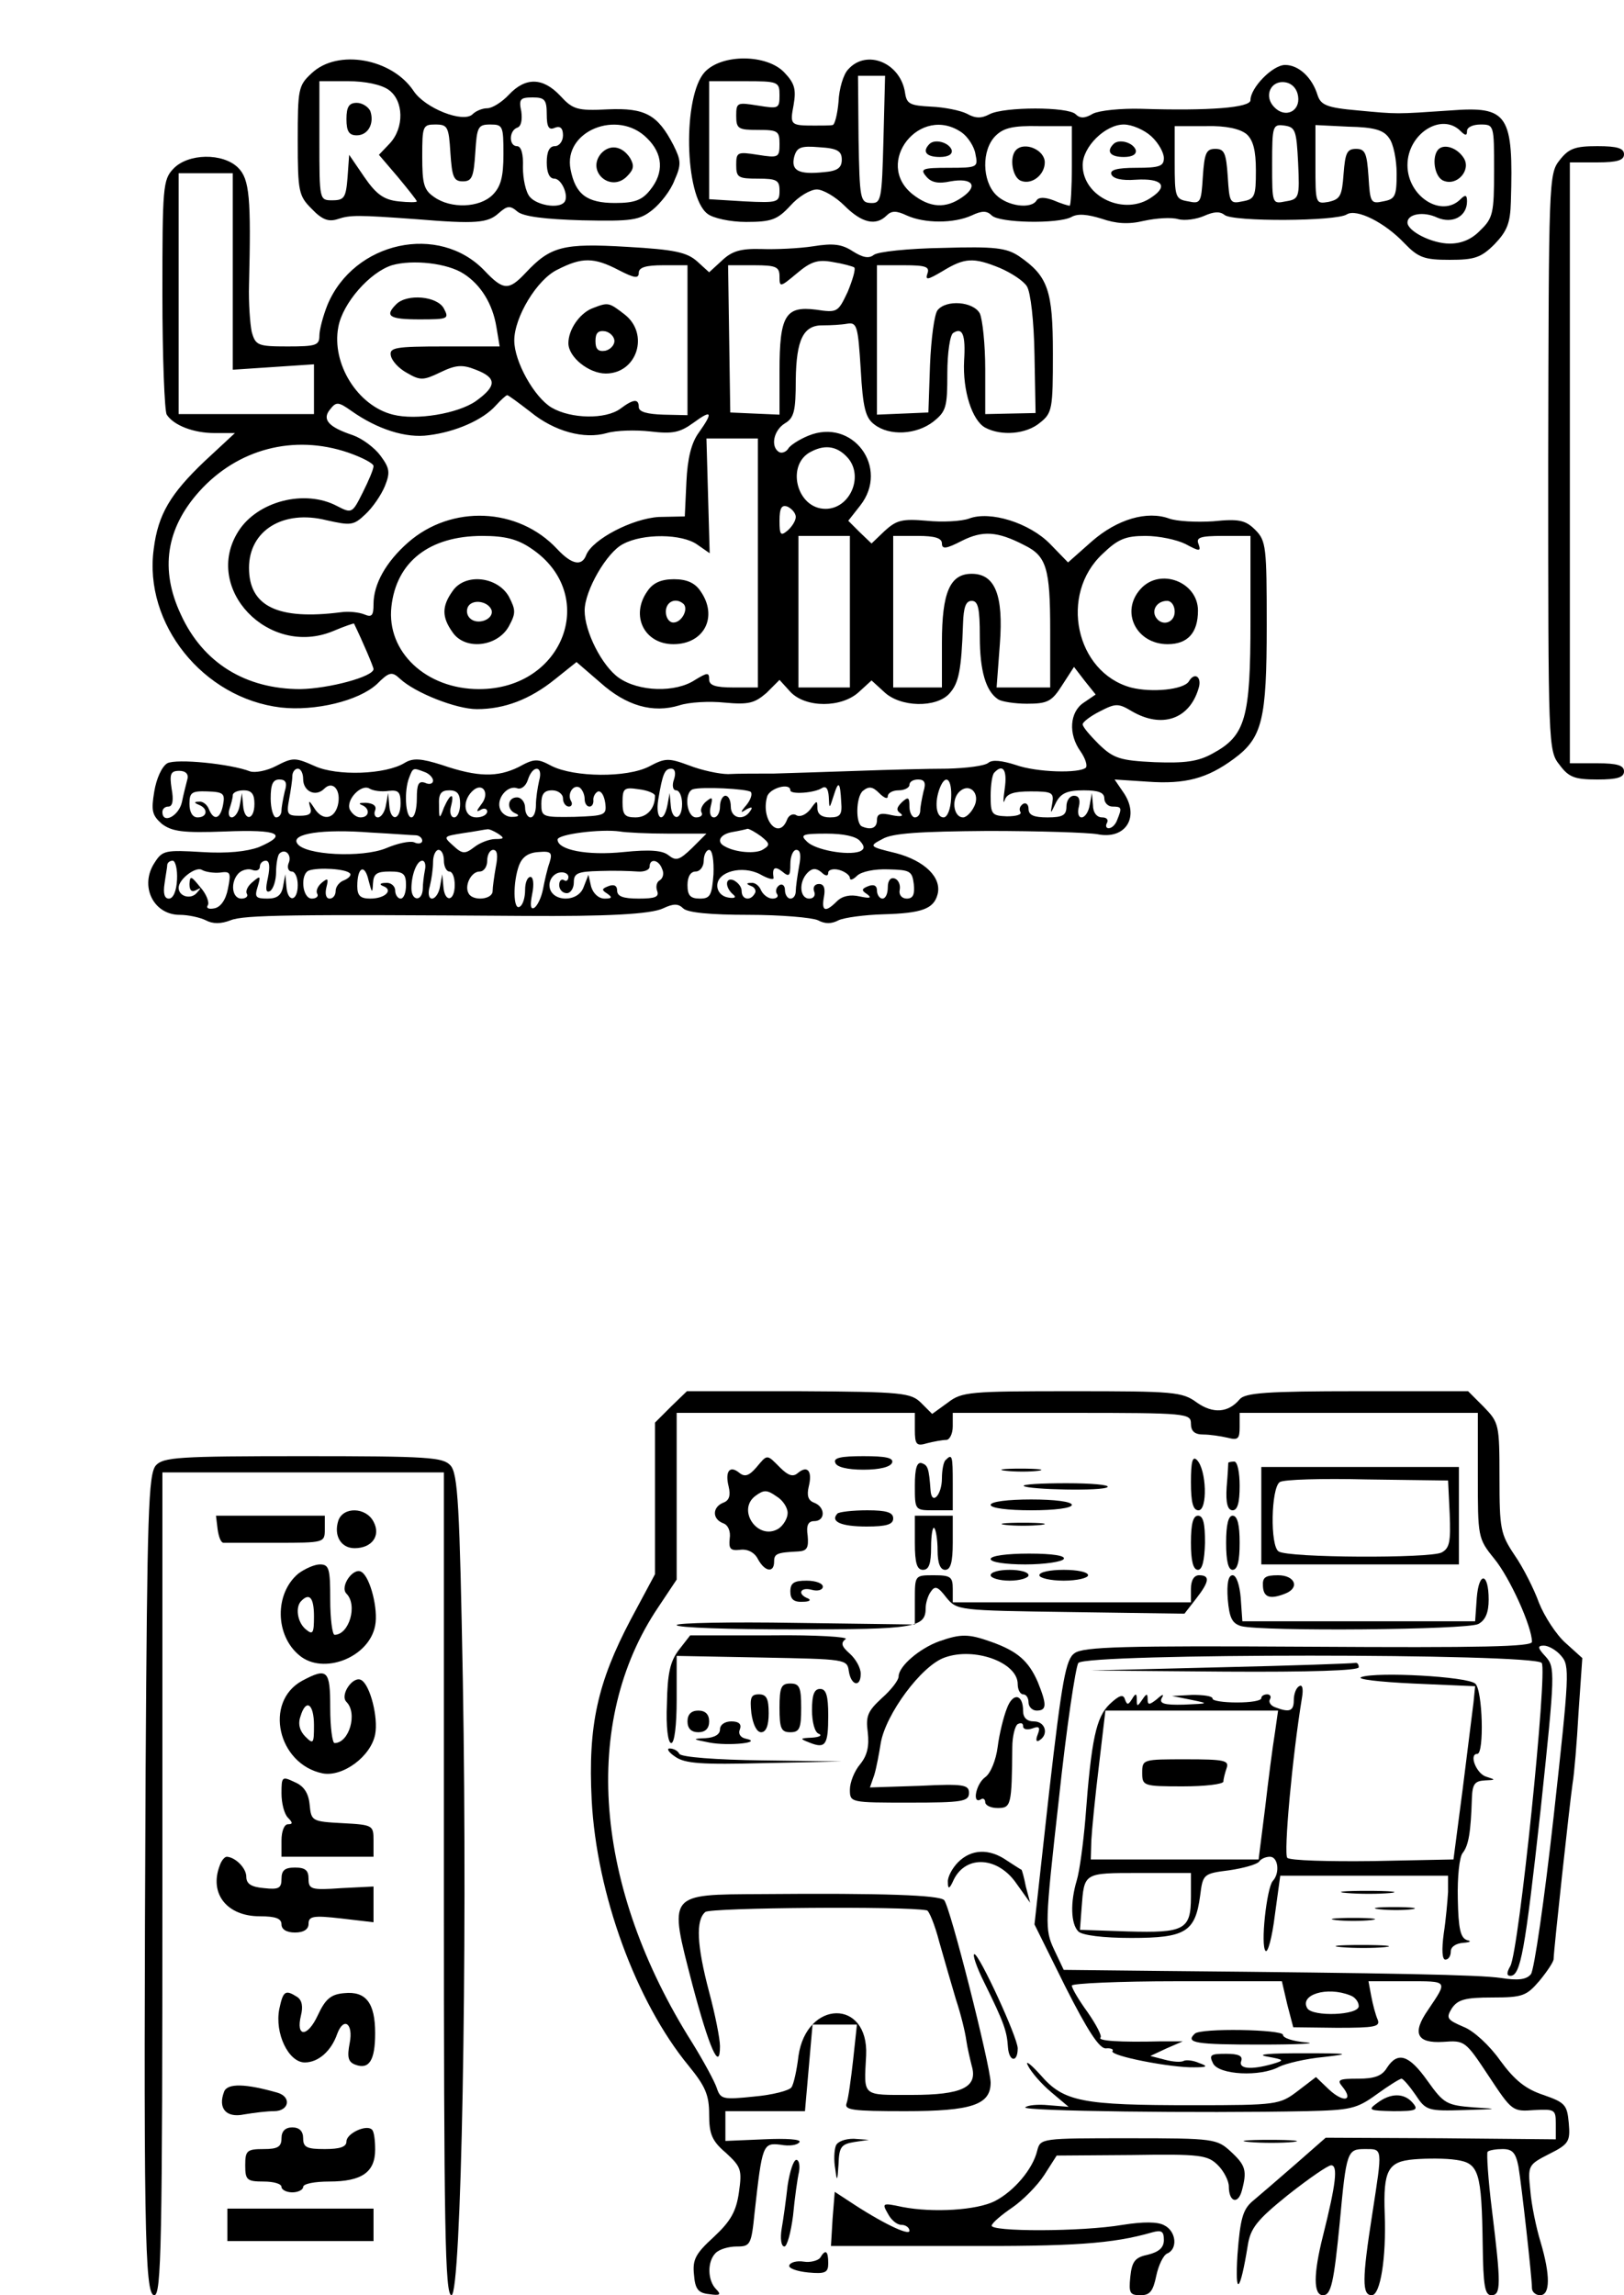 <?xml version="1.0" standalone="no"?>
<!DOCTYPE svg PUBLIC "-//W3C//DTD SVG 20010904//EN"
 "http://www.w3.org/TR/2001/REC-SVG-20010904/DTD/svg10.dtd">
<svg version="1.0" xmlns="http://www.w3.org/2000/svg"
 width="300pt" height="424pt" viewBox="0 0 300 424"
 preserveAspectRatio="xMidYMid meet">
<g transform="translate(0,424) scale(0.1,-0.1)"
fill="#000000" stroke="none">
<path d="M576 4105 c-25 -23 -26 -29 -26 -125 0 -95 2 -102 26 -126 19 -20 31
-24 47 -19 24 8 37 8 147 0 109 -9 131 -7 151 11 16 14 21 15 35 3 11 -9 50
-14 119 -16 92 -2 106 0 130 19 15 12 34 36 41 55 13 29 12 37 -2 65 -29 56
-52 69 -121 66 -57 -3 -65 0 -88 25 -32 34 -64 35 -95 2 -13 -14 -31 -25 -40
-25 -9 0 -21 -5 -27 -11 -17 -17 -88 11 -109 43 -40 60 -140 78 -188 33z m142
-31 c28 -20 29 -70 2 -99 l-20 -21 35 -41 c19 -23 35 -43 35 -45 0 -2 -15 -2
-34 0 -27 3 -41 13 -63 45 l-28 41 -3 -42 c-3 -37 -6 -42 -28 -42 -24 0 -24 0
-24 110 l0 110 53 0 c31 0 61 -6 75 -16z m292 -45 c0 -24 4 -30 15 -25 10 4
15 -1 15 -14 0 -11 -7 -20 -15 -20 -10 0 -15 -10 -15 -30 0 -19 5 -30 14 -30
14 0 28 -34 18 -44 -11 -12 -50 -5 -63 10 -8 9 -13 34 -13 55 1 24 -3 39 -11
39 -15 0 -15 28 0 34 8 2 10 15 8 30 -5 23 -2 26 21 26 22 0 26 -4 26 -31z
m-178 -71 c3 -45 6 -53 23 -53 17 0 20 8 23 53 3 48 5 52 28 52 23 0 24 -3 24
-55 0 -42 -5 -60 -20 -75 -24 -24 -77 -26 -108 -4 -19 13 -22 24 -22 75 0 56
1 59 24 59 23 0 25 -4 28 -52z m363 27 c30 -29 32 -64 6 -96 -15 -19 -29 -24
-65 -24 -52 0 -73 16 -82 62 -14 71 87 112 141 58z"/>
<path d="M640 4020 c0 -23 5 -30 19 -30 21 0 33 22 25 45 -4 8 -15 15 -25 15
-14 0 -19 -7 -19 -30z"/>
<path d="M1110 3956 c-27 -33 18 -72 48 -42 13 13 14 20 6 34 -15 23 -38 26
-54 8z"/>
<path d="M1302 4107 c-41 -44 -38 -230 5 -262 10 -8 42 -15 71 -15 47 0 58 4
82 30 15 17 37 30 49 30 11 0 34 -13 51 -30 32 -32 58 -38 78 -18 9 9 18 9 37
0 33 -15 87 -15 120 0 19 9 28 9 37 0 14 -14 122 -16 147 -3 12 7 30 5 56 -3
26 -9 49 -11 78 -4 23 5 51 7 64 3 12 -3 33 0 47 6 18 8 29 9 38 2 15 -13 207
-12 226 1 18 11 70 -15 106 -53 26 -27 37 -31 84 -31 46 0 58 4 83 29 23 24
29 39 30 78 5 162 -5 177 -111 169 -103 -7 -97 -7 -172 0 -57 5 -68 10 -74 28
-10 33 -35 56 -60 56 -23 0 -64 -42 -64 -65 0 -14 -76 -20 -202 -16 -37 1 -77
-3 -89 -9 -15 -9 -24 -9 -32 -1 -14 14 -132 14 -159 0 -15 -8 -26 -8 -42 1
-12 6 -42 12 -66 13 -39 2 -45 5 -48 25 -8 56 -71 82 -105 44 -9 -9 -17 -36
-18 -60 -2 -23 -7 -43 -11 -43 -4 -1 -19 -1 -33 -1 -45 0 -46 1 -39 38 5 29 2
40 -17 60 -32 34 -115 35 -147 1z m330 -125 c-3 -112 -4 -118 -24 -117 -19 1
-20 8 -22 118 l-1 117 25 0 25 0 -3 -118z m-192 82 c0 -25 -2 -25 -40 -19 -38
6 -40 6 -40 -19 0 -24 4 -26 40 -26 37 0 40 -2 40 -26 0 -25 -2 -26 -40 -20
-38 6 -40 5 -40 -19 0 -23 4 -25 40 -25 35 0 40 -3 40 -22 0 -22 -3 -23 -65
-20 l-65 4 0 109 0 109 65 0 c63 0 65 -1 65 -26z m958 -2 c4 -28 -24 -41 -44
-20 -20 20 -7 50 20 46 13 -2 22 -12 24 -26z m-621 -67 c11 -8 23 -26 25 -40
5 -24 4 -25 -50 -25 -48 0 -53 -2 -41 -16 9 -11 22 -14 45 -9 40 7 52 -8 22
-29 -31 -22 -60 -20 -92 5 -73 58 14 168 91 114z m203 -62 c0 -40 -2 -73 -4
-73 -3 0 -16 4 -30 10 -16 6 -27 6 -31 0 -10 -17 -54 -11 -75 10 -26 26 -27
83 -1 109 15 15 33 19 80 18 l61 0 0 -74z m147 55 c13 -12 23 -30 23 -40 0
-15 -8 -18 -51 -18 -36 0 -49 -4 -46 -12 3 -8 19 -12 45 -10 48 3 61 -11 30
-32 -50 -36 -128 0 -128 59 0 34 42 75 76 75 15 0 38 -10 51 -22z m176 4 c12
-11 17 -30 17 -67 0 -48 -2 -53 -25 -57 -23 -5 -24 -2 -27 46 -3 43 -6 51 -23
51 -17 0 -20 -8 -23 -51 -3 -48 -4 -51 -27 -46 -24 4 -25 8 -25 72 l0 67 58 0
c37 1 63 -5 75 -15z m95 -53 c3 -64 2 -67 -23 -71 -25 -5 -25 -5 -25 69 0 71
1 74 23 71 20 -3 22 -9 25 -69z m168 46 c8 -10 14 -40 14 -66 0 -42 -3 -47
-25 -51 -23 -5 -24 -2 -27 46 -3 43 -6 51 -23 51 -17 0 -20 -8 -23 -46 -3 -41
-6 -47 -28 -52 -24 -4 -24 -3 -24 69 l0 73 61 -3 c47 -1 65 -6 75 -21z m132
13 c9 -9 12 -9 12 0 0 7 11 12 25 12 25 0 25 -1 25 -85 0 -78 -2 -88 -25 -110
-16 -17 -35 -25 -57 -25 -33 0 -78 23 -78 39 0 16 30 21 55 9 28 -12 55 2 55
30 0 12 -3 13 -12 4 -35 -35 -98 5 -98 63 0 58 63 98 98 63z m-1143 -53 c0
-15 -8 -21 -33 -23 -47 -5 -61 3 -55 28 5 18 12 21 47 18 33 -2 41 -7 41 -23z"/>
<path d="M1717 3974 c-14 -14 -6 -24 19 -24 16 0 24 5 22 13 -5 14 -31 21 -41
11z"/>
<path d="M1877 3963 c-13 -13 -7 -51 9 -57 20 -8 44 11 44 34 0 23 -37 39 -53
23z"/>
<path d="M2057 3974 c-14 -14 -6 -24 19 -24 16 0 24 5 22 13 -5 14 -31 21 -41
11z"/>
<path d="M2657 3964 c-13 -14 -7 -52 10 -58 25 -10 51 20 37 42 -12 19 -36 27
-47 16z"/>
<path d="M2881 3944 c-20 -25 -20 -38 -21 -558 0 -525 0 -533 21 -559 17 -23
28 -27 70 -27 37 0 49 4 49 15 0 11 -12 15 -50 15 l-50 0 0 555 0 555 50 0
c38 0 50 4 50 15 0 11 -12 15 -49 15 -41 0 -53 -4 -70 -26z"/>
<path d="M320 3928 c-19 -20 -20 -34 -20 -232 0 -116 4 -216 8 -222 13 -20 50
-34 88 -34 l38 0 -56 -52 c-63 -60 -86 -98 -94 -162 -19 -138 91 -276 235
-293 63 -7 143 12 177 43 23 23 28 24 43 10 28 -26 104 -56 142 -56 51 0 98
18 144 55 l40 32 44 -38 c48 -43 97 -57 146 -42 18 6 56 8 84 5 44 -4 55 -1
77 18 l24 24 20 -22 c28 -30 95 -30 127 0 l23 21 23 -21 c30 -29 97 -30 121
-3 17 19 22 42 25 129 1 30 5 42 16 42 12 0 15 -14 15 -66 0 -63 11 -101 34
-116 6 -4 30 -8 53 -8 38 0 46 4 65 34 l22 34 20 -26 20 -25 -22 -15 c-26 -17
-29 -58 -6 -90 9 -13 13 -26 10 -30 -12 -11 -91 -9 -130 5 -25 8 -43 10 -50 4
-7 -6 -41 -10 -76 -11 -36 0 -110 -2 -165 -4 -55 -2 -125 -4 -155 -5 -30 0
-68 0 -85 -1 -16 0 -49 7 -72 16 -38 14 -44 14 -74 -2 -41 -21 -138 -20 -180
1 -26 14 -32 14 -61 -2 -39 -19 -75 -19 -142 4 -38 12 -53 13 -68 4 -35 -22
-126 -25 -167 -6 -36 16 -40 16 -71 0 -17 -9 -39 -13 -48 -10 -36 14 -136 24
-153 15 -10 -6 -20 -28 -24 -52 -6 -36 -4 -44 14 -60 19 -14 38 -17 117 -14
99 4 118 -5 62 -29 -22 -8 -58 -12 -105 -9 -67 4 -73 3 -87 -19 -29 -43 -3
-97 46 -97 16 0 38 -5 48 -10 13 -7 28 -7 46 0 25 10 114 11 544 8 148 -1 232
3 255 14 19 9 28 9 37 0 8 -8 51 -12 121 -12 59 0 117 -5 128 -10 13 -7 25 -7
38 0 11 5 48 10 83 11 71 2 93 10 100 37 8 31 -24 62 -77 76 -50 12 -50 13
-25 26 18 11 70 14 195 15 94 0 184 -3 202 -6 53 -11 80 33 47 79 l-15 22 61
-4 c70 -5 110 6 159 42 53 39 61 72 61 247 0 144 -1 156 -21 176 -18 18 -30
21 -78 16 -31 -2 -67 0 -81 5 -41 15 -96 -1 -143 -42 l-44 -39 -33 34 c-38 39
-111 62 -150 47 -14 -5 -49 -7 -78 -4 -46 4 -56 1 -78 -19 l-24 -23 -22 21
-21 21 22 28 c55 70 -14 163 -96 129 -17 -7 -34 -18 -37 -24 -4 -6 -12 -9 -17
-6 -16 10 -10 40 11 53 17 10 20 23 20 80 1 75 14 102 51 101 13 0 33 1 44 3
18 3 20 -4 25 -84 4 -72 9 -90 25 -102 28 -22 78 -19 109 5 24 19 26 27 26 89
0 38 5 72 11 75 17 11 23 -3 20 -51 -3 -56 15 -111 39 -124 30 -16 76 -12 101
9 23 18 24 26 24 128 0 117 -9 143 -63 180 -23 15 -44 18 -141 15 -63 -1 -120
-7 -127 -13 -9 -7 -20 -5 -39 7 -20 13 -36 15 -73 9 -26 -4 -69 -6 -96 -5 -38
1 -54 -4 -72 -21 l-24 -22 -22 20 c-19 17 -42 22 -130 27 -118 7 -141 1 -187
-48 -31 -33 -41 -33 -76 4 -84 88 -241 54 -290 -63 -8 -20 -15 -46 -15 -57 0
-18 -6 -20 -59 -20 -55 0 -59 2 -66 27 -3 14 -6 54 -5 87 4 160 1 195 -20 216
-28 28 -93 27 -120 -2z m110 -189 l0 -182 75 5 75 5 0 -46 0 -46 -125 0 -125
0 0 223 0 222 50 0 50 0 0 -181z m427 -5 c31 -20 53 -55 60 -98 l6 -36 -102 0
c-91 0 -102 -2 -99 -17 2 -10 15 -24 30 -32 24 -14 30 -14 61 1 29 14 41 15
66 5 39 -15 39 -30 0 -58 -33 -23 -110 -36 -153 -25 -65 16 -114 94 -101 162
8 44 58 101 99 114 38 11 103 4 133 -16z m286 7 c29 -15 37 -16 37 -5 0 10 13
14 45 14 l45 0 0 -138 0 -139 -45 1 c-29 1 -45 5 -45 14 0 16 -10 15 -34 -3
-27 -20 -91 -19 -127 2 -32 19 -69 85 -69 124 0 43 42 113 80 131 45 23 67 23
113 -1z m435 5 c3 -3 -3 -23 -12 -45 -18 -38 -19 -39 -59 -33 -56 7 -67 -11
-67 -113 l0 -81 -46 2 -45 2 -2 136 -2 136 48 0 c41 0 47 -3 47 -21 0 -20 1
-20 32 6 26 22 39 26 66 21 19 -3 37 -8 40 -10z m269 -1 c21 -9 44 -24 50 -34
7 -11 13 -65 14 -126 l2 -108 -47 -1 -46 -1 0 83 c0 46 -5 92 -10 103 -12 22
-62 26 -78 6 -6 -7 -12 -53 -14 -101 l-3 -88 -47 -2 -48 -2 0 138 0 138 50 0
c41 0 48 -3 43 -16 -4 -12 1 -11 28 5 41 25 57 26 106 6z m-867 -266 c44 -36
99 -51 141 -39 17 5 53 6 80 3 42 -5 55 -2 80 16 34 25 37 20 10 -18 -14 -19
-21 -48 -23 -91 l-3 -64 -48 -1 c-49 -3 -122 -41 -134 -70 -8 -22 -27 -18 -54
11 -72 77 -195 82 -275 12 -41 -36 -64 -77 -64 -114 0 -21 -3 -25 -17 -19 -10
4 -29 6 -43 4 -117 -15 -170 11 -170 82 0 69 63 108 143 88 45 -10 50 -10 72
11 13 12 29 35 36 52 10 25 9 33 -8 56 -11 15 -34 32 -51 38 -45 15 -58 29
-42 48 11 14 15 14 39 -3 48 -34 101 -51 143 -45 49 6 100 28 124 55 9 10 19
19 21 19 2 0 21 -14 43 -31z m420 -279 l0 -230 -45 0 c-34 0 -45 4 -45 15 0
13 -3 13 -26 -1 -36 -24 -104 -22 -141 4 -31 22 -63 85 -63 124 0 37 41 108
71 123 37 20 109 19 137 -1 l23 -16 -3 106 -3 106 48 0 47 0 0 -230z m-757
204 c26 -9 47 -20 47 -25 0 -6 -9 -27 -20 -49 -19 -38 -20 -39 -47 -25 -60 32
-148 9 -183 -47 -66 -105 56 -233 175 -184 21 9 39 15 39 14 16 -33 36 -80 36
-84 0 -14 -82 -36 -135 -37 -101 0 -180 48 -221 138 -39 83 -27 159 34 227 71
79 175 106 275 72z m925 -12 c27 -35 1 -92 -43 -92 -54 0 -74 83 -26 106 27
14 50 9 69 -14z m-98 -107 c0 -7 -7 -18 -15 -25 -13 -11 -15 -8 -15 18 0 24 4
30 15 26 8 -4 15 -12 15 -19z m422 -52 c41 -20 48 -42 48 -157 l0 -106 -50 0
-49 0 6 80 c7 91 -9 130 -52 130 -40 0 -55 -34 -55 -127 l0 -83 -45 0 -45 0 0
140 0 140 45 0 c32 0 45 -4 45 -14 0 -11 8 -10 37 5 38 19 65 18 115 -8z
m-911 -6 c126 -84 62 -260 -96 -260 -98 0 -171 69 -162 152 9 83 70 131 168
131 42 0 65 -6 90 -23z m589 -117 l0 -140 -47 0 -48 0 0 140 0 140 48 0 47 0
0 -140z m620 125 c26 -14 29 -14 24 0 -5 12 3 15 45 15 l51 0 0 -157 c0 -180
-9 -212 -70 -245 -27 -15 -51 -18 -107 -16 -64 3 -76 7 -103 33 -16 16 -30 32
-30 37 0 4 14 15 32 24 29 15 34 15 59 0 55 -32 106 -15 123 42 7 21 -7 32
-18 13 -10 -15 -68 -21 -107 -11 -102 28 -133 172 -52 247 28 27 42 33 79 33
25 0 58 -7 74 -15z m-1844 -435 c-2 -8 -7 -27 -10 -42 -6 -26 -36 -41 -36 -18
0 6 5 10 11 10 8 0 10 12 6 33 -4 27 -2 33 14 33 12 0 18 -6 15 -16z m214 1
c0 -23 23 -34 39 -18 16 16 32 -3 25 -31 -7 -26 -29 -29 -44 -4 -9 14 -11 14
-7 1 4 -12 -1 -16 -20 -16 -22 0 -24 3 -19 30 3 16 6 36 6 43 0 8 5 14 10 14
6 0 10 -9 10 -19z m224 13 c9 -3 16 -11 16 -16 0 -6 -7 -8 -15 -4 -12 4 -15
-3 -15 -29 0 -19 -4 -35 -10 -35 -11 0 -14 49 -4 74 7 18 7 18 28 10z m212
-16 c-3 -13 -6 -33 -6 -45 0 -13 -4 -23 -10 -23 -5 0 -10 8 -10 18 0 10 -7 19
-15 19 -18 0 -20 -23 -2 -30 7 -3 5 -6 -6 -6 -10 -1 -20 6 -23 14 -8 19 13 45
31 39 7 -3 16 3 20 15 9 29 29 27 21 -1z m249 2 c-4 -11 -2 -20 4 -20 6 0 11
-11 11 -25 0 -31 -19 -33 -21 -2 l-2 22 -4 -22 c-7 -36 -23 -27 -17 10 8 48
12 57 24 57 7 0 9 -8 5 -20z m611 -17 c-3 -21 -3 -30 0 -21 4 12 17 16 48 16
39 0 43 -2 40 -21 -4 -22 -4 -22 7 1 9 17 21 22 51 22 27 0 38 -4 38 -15 0 -8
7 -15 15 -15 17 0 18 -2 9 -24 -3 -9 -10 -16 -16 -16 -5 0 -6 5 -3 10 3 6 -1
10 -9 10 -10 0 -17 9 -17 23 l-2 22 -4 -22 c-2 -13 -9 -23 -15 -23 -6 0 -8 9
-5 20 3 13 0 20 -9 20 -8 0 -14 -9 -14 -20 0 -16 -7 -20 -35 -20 -25 0 -35 4
-35 16 0 8 -5 12 -10 9 -6 -4 -8 -10 -5 -15 3 -5 -8 -8 -25 -8 -28 1 -30 4
-30 38 0 20 3 40 7 43 16 17 24 4 19 -30z m-1330 -5 c-3 -13 -6 -29 -6 -35 0
-7 -4 -13 -10 -13 -5 0 -10 16 -10 35 0 26 4 35 16 35 12 0 15 -6 10 -22z
m1180 0 c-3 -13 -6 -29 -6 -35 0 -7 -4 -13 -10 -13 -5 0 -10 9 -10 20 0 17 -2
19 -14 8 -10 -10 -11 -15 -2 -21 6 -5 -1 -6 -16 -3 -21 5 -28 3 -28 -9 0 -14
-10 -19 -27 -12 -13 4 -12 55 1 66 11 9 18 8 30 -4 9 -9 16 -12 16 -6 0 6 9
11 20 11 11 0 20 5 20 10 0 6 7 10 16 10 12 0 15 -6 10 -22z m51 -13 c-1 -20
-7 -35 -14 -35 -14 0 -17 28 -7 54 11 28 23 17 21 -19z m-1039 14 c18 2 22 -2
22 -23 0 -32 -19 -35 -21 -3 l-2 22 -4 -22 c-2 -13 -9 -23 -15 -23 -5 0 -8 6
-5 13 3 8 -3 13 -17 14 -11 0 -15 -1 -8 -4 16 -6 15 -23 -2 -23 -8 0 -16 7
-20 15 -7 18 22 48 37 38 7 -4 22 -6 35 -4z m171 -25 c-9 -12 -10 -15 -1 -10
6 4 12 2 12 -3 0 -6 -9 -11 -20 -11 -23 0 -27 29 -8 48 19 19 34 -3 17 -24z
m191 10 c0 -8 4 -14 9 -14 5 0 8 6 7 13 0 6 4 13 9 15 6 1 11 -8 13 -21 3 -23
0 -24 -57 -26 -59 -1 -61 0 -61 24 0 18 5 25 20 25 11 0 20 -7 20 -15 0 -8 5
-15 11 -15 5 0 7 5 4 10 -8 13 4 32 16 25 5 -4 9 -13 9 -21z m130 6 c0 -24
-15 -40 -36 -40 -20 0 -24 5 -24 28 0 26 3 28 30 24 17 -2 30 -8 30 -12z m177
7 c3 -4 0 -14 -8 -24 -12 -14 -12 -16 0 -8 10 5 12 4 7 -3 -12 -19 -36 -14
-36 8 0 11 -4 20 -10 20 -5 0 -10 -9 -10 -20 0 -11 -5 -20 -11 -20 -7 0 -9 9
-6 21 4 16 3 18 -9 8 -7 -6 -11 -15 -8 -20 3 -5 -2 -9 -10 -9 -18 0 -23 46 -6
52 16 5 100 1 107 -5z m73 3 c0 -8 44 -5 58 4 8 5 12 -1 13 -16 1 -23 1 -23 9
2 9 29 12 26 14 -12 2 -23 -2 -28 -21 -28 -15 0 -23 6 -23 17 0 15 -1 15 -13
-2 -8 -10 -19 -15 -26 -11 -6 4 -14 0 -17 -8 -15 -39 -49 -1 -37 42 4 16 43
27 43 12z m339 -31 c-5 -10 -14 -19 -20 -19 -16 0 -22 29 -9 45 19 22 43 0 29
-26z m-1387 4 c-5 -26 -17 -30 -26 -8 -3 8 -11 15 -18 14 -10 0 -10 -2 0 -6
17 -7 15 -23 -3 -23 -9 0 -15 9 -15 25 0 21 4 24 33 23 30 -1 33 -4 29 -25z
m58 2 c0 -31 -19 -33 -21 -2 l-2 22 -4 -22 c-2 -13 -9 -23 -15 -23 -5 0 -7 7
-4 16 3 9 6 20 6 25 0 5 9 9 20 9 15 0 20 -7 20 -25z m380 0 c0 -14 -5 -25
-11 -25 -6 0 -9 9 -6 20 7 27 -1 25 -13 -2 -8 -22 -9 -22 -9 5 -1 21 4 27 19
27 15 0 20 -7 20 -25z m-82 -58 c6 0 12 -5 12 -10 0 -5 -7 -7 -15 -3 -8 3 -31
-2 -52 -11 -44 -18 -151 -13 -164 9 -12 18 47 27 136 20 39 -2 76 -5 83 -5z
m152 3 c12 -8 12 -10 -5 -10 -11 0 -29 -7 -39 -15 -17 -13 -22 -13 -39 3 -19
17 -18 17 19 23 22 3 41 7 44 7 3 1 12 -3 20 -8z m315 0 l70 0 -27 -27 c-23
-22 -29 -24 -43 -13 -11 9 -34 11 -83 6 -68 -7 -122 4 -122 23 0 10 80 20 115
15 11 -2 51 -4 90 -4z m171 -5 c16 -13 17 -16 4 -24 -13 -9 -52 -6 -72 6 -15
8 -8 22 15 26 12 2 25 5 28 6 3 0 14 -6 25 -14z m183 -9 c9 -10 8 -15 -1 -19
-23 -8 -82 3 -97 18 -14 13 -9 15 36 15 31 0 55 -5 62 -14z m-1056 -41 c-3 -8
0 -15 6 -15 6 0 11 -11 11 -25 0 -31 -19 -33 -21 -2 l-2 22 -4 -22 c-3 -17
-11 -23 -29 -23 -22 0 -24 3 -18 22 6 20 5 21 -9 9 -9 -7 -14 -17 -11 -22 3
-5 -2 -9 -10 -9 -18 0 -21 31 -5 47 6 6 18 9 25 6 8 -3 14 0 14 6 0 6 5 11 11
11 7 0 8 -11 4 -31 -5 -22 -4 -29 4 -25 6 4 11 20 11 35 0 15 3 31 6 34 11 11
24 -3 17 -18z m287 5 c0 -11 5 -20 10 -20 6 0 10 -11 10 -25 0 -31 -19 -33
-21 -2 l-2 22 -4 -22 c-2 -13 -9 -23 -15 -23 -6 0 -8 10 -4 23 3 12 6 32 6 45
0 12 5 22 10 22 6 0 10 -9 10 -20z m96 -11 c-3 -17 -6 -38 -6 -45 0 -16 -36
-19 -44 -5 -9 14 4 41 20 41 8 0 14 9 14 20 0 11 5 20 11 20 8 0 9 -11 5 -31z
m99 7 c-4 -11 -9 -33 -12 -49 -3 -15 -10 -30 -16 -34 -7 -4 -8 5 -4 25 4 19 2
32 -3 32 -6 0 -10 -11 -10 -24 0 -14 -4 -28 -10 -31 -12 -8 -13 45 -1 77 6 15
17 23 36 24 23 2 26 -1 20 -20z m303 -21 c-3 -39 -6 -45 -25 -45 -18 0 -23 6
-23 25 0 16 6 25 15 25 8 0 15 9 15 20 0 11 5 20 10 20 6 0 9 -20 8 -45z m158
14 c-3 -17 -6 -38 -6 -45 0 -8 -4 -14 -10 -14 -5 0 -10 7 -10 16 0 8 -5 12
-10 9 -6 -4 -8 -11 -5 -16 4 -5 0 -9 -8 -9 -8 0 -17 7 -21 15 -3 8 -11 15 -18
14 -10 0 -10 -2 0 -6 6 -2 10 -9 6 -14 -8 -14 -24 -11 -24 5 0 8 -7 16 -15 20
-16 6 -16 -14 0 -27 6 -5 1 -7 -10 -5 -12 2 -20 11 -20 22 0 26 46 38 79 21
14 -8 25 -11 25 -7 -3 19 2 23 16 12 13 -11 15 -8 15 14 0 14 5 26 11 26 8 0
9 -11 5 -31z m-1149 -24 c-1 -21 -7 -35 -15 -35 -8 0 -11 9 -8 28 2 15 5 30 5
35 1 4 5 7 10 7 5 0 9 -16 8 -35z m458 18 c-2 -10 -4 -26 -4 -35 -1 -24 -21
-23 -21 1 0 25 10 51 20 51 5 0 7 -8 5 -17z m438 2 c4 -8 2 -17 -4 -21 -6 -3
-8 -12 -5 -20 4 -11 -4 -14 -34 -14 -29 0 -40 4 -40 15 0 9 -6 12 -16 8 -13
-5 -13 -7 -2 -14 10 -7 8 -9 -5 -9 -11 0 -21 9 -25 22 l-5 22 -9 -23 c-11 -30
-63 -27 -63 4 0 11 8 21 18 23 9 2 17 -2 17 -8 0 -6 -4 -9 -8 -6 -5 3 -9 -1
-9 -9 0 -8 6 -15 14 -15 7 0 13 9 13 20 0 17 7 20 48 21 26 1 57 0 70 -1 12
-1 22 3 22 9 0 16 17 13 23 -4z m-817 -7 c20 3 21 0 15 -30 -4 -21 -14 -34
-25 -36 -10 -2 -16 0 -12 6 3 5 -3 21 -14 33 -17 21 -19 22 -20 6 0 -12 4 -16
13 -11 9 5 9 4 0 -6 -11 -12 -33 -6 -33 10 0 16 32 40 43 33 7 -4 22 -6 33 -5z
m240 -1 c4 -3 -1 -9 -10 -13 -9 -3 -16 -12 -16 -20 0 -8 -5 -14 -11 -14 -7 0
-9 9 -6 21 4 16 3 18 -9 8 -7 -6 -11 -15 -8 -20 3 -5 -2 -9 -10 -9 -18 0 -22
46 -5 52 18 6 67 3 75 -5z m43 -19 c1 18 7 22 31 22 25 0 30 -4 30 -25 0 -14
-4 -25 -10 -25 -5 0 -10 7 -10 15 0 8 -8 15 -17 14 -11 0 -13 -3 -5 -6 19 -7
4 -23 -24 -23 -18 0 -24 5 -24 23 0 36 14 42 21 10 6 -23 7 -24 8 -5z m841 20
c0 5 9 8 20 5 11 -3 20 -10 20 -15 0 -5 6 -3 13 4 8 8 33 13 58 12 40 -1 44
-3 47 -27 2 -19 -1 -27 -13 -27 -9 0 -15 7 -13 16 2 10 -3 19 -9 21 -8 3 -13
-4 -13 -16 0 -12 -4 -21 -10 -21 -5 0 -10 7 -10 15 0 9 -6 12 -16 8 -13 -5
-13 -8 -2 -15 9 -7 5 -8 -14 -4 -17 4 -32 1 -42 -9 -21 -21 -29 -19 -24 8 3
16 0 24 -9 24 -8 0 -12 -6 -9 -14 3 -7 -1 -13 -9 -13 -18 0 -20 31 -3 48 8 8
15 9 25 1 8 -8 13 -8 13 -1z"/>
<path d="M732 3678 c-22 -22 -13 -28 43 -28 53 0 55 1 45 20 -12 23 -68 28
-88 8z"/>
<path d="M1093 3670 c-23 -10 -43 -39 -43 -64 0 -26 38 -56 69 -56 58 0 81 73
35 109 -30 23 -30 23 -61 11z m42 -60 c0 -8 -8 -16 -17 -18 -13 -2 -18 3 -18
18 0 15 5 20 18 18 9 -2 17 -10 17 -18z"/>
<path d="M1196 3148 c-32 -45 -6 -98 48 -98 57 0 83 51 50 98 -10 15 -25 22
-49 22 -24 0 -39 -7 -49 -22z m67 -24 c9 -10 -4 -34 -19 -34 -8 0 -14 9 -14
20 0 19 19 27 33 14z"/>
<path d="M836 3148 c-20 -28 -20 -48 0 -76 23 -34 83 -27 104 11 13 24 13 30
0 55 -21 37 -81 44 -104 10z m72 -35 c5 -17 -26 -29 -40 -15 -6 6 -7 15 -3 22
9 14 37 9 43 -7z"/>
<path d="M2107 3152 c-38 -42 -8 -102 50 -102 37 0 56 21 56 62 0 53 -70 80
-106 40z m63 -42 c0 -21 -24 -28 -35 -10 -8 14 3 30 21 30 8 0 14 -9 14 -20z"/>
<path d="M1239 1641 l-29 -29 0 -140 0 -140 -45 -84 c-61 -116 -79 -195 -72
-333 9 -174 82 -373 179 -491 31 -38 38 -54 38 -90 0 -36 5 -49 31 -71 28 -26
30 -31 24 -73 -5 -35 -15 -53 -46 -82 -34 -31 -40 -42 -37 -70 2 -27 8 -34 28
-36 20 -3 23 -1 13 9 -16 16 -17 51 -1 67 7 7 24 12 39 12 25 0 27 3 33 63 14
125 15 129 48 125 16 -3 31 -1 35 5 3 5 -24 7 -66 5 l-71 -3 0 28 0 27 74 0
73 0 7 80 7 80 41 0 41 0 -7 -65 c-4 -36 -9 -72 -12 -80 -5 -13 10 -15 108
-15 124 0 158 12 158 53 -1 33 -75 326 -86 337 -10 9 -109 13 -337 11 -175 -1
-172 3 -128 -167 31 -117 51 -163 51 -114 0 14 -9 59 -20 100 -23 87 -25 133
-7 148 10 8 368 11 409 3 4 0 15 -27 23 -58 9 -32 23 -80 31 -107 9 -27 17
-60 19 -75 2 -14 7 -35 10 -47 12 -40 -18 -54 -111 -54 -93 0 -88 -4 -84 73 5
105 -110 103 -125 -1 -3 -26 -9 -53 -13 -58 -4 -6 -35 -14 -69 -17 -58 -6 -62
-5 -69 16 -4 12 -24 49 -45 83 -182 288 -206 593 -63 805 l34 51 0 154 0 154
220 0 220 0 0 -31 c0 -28 3 -31 23 -25 12 3 28 6 35 6 6 0 12 11 12 25 l0 25
220 0 c213 0 220 -1 220 -20 0 -14 7 -20 23 -20 12 0 32 -3 45 -6 19 -5 22 -2
22 20 l0 26 220 0 220 0 0 -116 c0 -113 0 -116 30 -153 29 -35 70 -126 70
-154 0 -9 -90 -11 -413 -9 -340 2 -416 0 -432 -12 -16 -11 -23 -48 -47 -257
l-27 -244 57 -115 c41 -81 63 -115 75 -114 9 1 15 -2 12 -5 -5 -9 109 -31 151
-30 25 0 26 2 9 8 -11 5 -24 6 -28 4 -5 -3 -20 -2 -35 2 l-27 7 30 14 30 13
-40 0 c-78 -2 -118 1 -112 7 3 3 -8 24 -24 47 -16 22 -29 44 -29 49 0 4 87 8
194 8 l194 0 10 -43 11 -42 81 -1 c70 0 80 2 75 15 -4 9 -9 28 -12 44 l-5 27
71 0 c77 0 76 2 39 -53 -30 -43 -21 -62 28 -59 40 3 41 2 84 -63 43 -65 44
-66 84 -63 38 2 40 1 40 -25 l0 -29 -212 2 -213 1 -57 -50 c-31 -27 -67 -58
-79 -68 -17 -15 -22 -32 -27 -98 -5 -80 5 -70 19 17 5 32 17 47 74 93 38 30
74 55 80 55 13 0 9 -34 -15 -130 -18 -71 -18 -110 0 -110 15 0 20 23 31 135
12 131 14 135 46 135 34 0 33 4 14 -120 -19 -121 -19 -150 -1 -150 16 0 27 69
24 150 -3 81 6 97 54 101 24 2 59 2 78 -1 42 -6 47 -22 49 -157 1 -76 4 -93
16 -93 18 0 18 20 1 158 -7 56 -10 104 -8 107 3 3 16 5 28 5 18 0 24 -7 29
-32 6 -36 25 -206 25 -225 0 -7 7 -13 15 -13 19 0 19 37 1 98 -8 26 -17 69
-19 95 -5 47 -4 48 35 68 36 18 39 23 36 57 -3 34 -7 38 -47 52 -33 11 -53 27
-80 64 -19 27 -49 55 -68 62 -30 13 -32 16 -21 34 11 16 24 20 75 20 56 0 63
3 87 31 14 17 26 35 26 40 0 15 30 290 35 324 3 17 8 76 11 131 l7 101 -31 28
c-17 15 -39 49 -49 74 -9 25 -29 65 -45 88 -26 39 -28 48 -28 143 0 99 -1 102
-29 131 l-29 29 -205 0 c-167 0 -207 -3 -217 -15 -21 -25 -49 -27 -79 -6 -27
20 -43 21 -230 21 -190 0 -204 -1 -230 -21 l-29 -21 -20 20 c-19 19 -33 21
-227 22 l-206 0 -30 -29z m1645 -460 c16 -18 15 -34 -14 -297 -17 -153 -36
-284 -42 -291 -8 -10 -24 -12 -55 -7 -41 6 -196 9 -623 13 l-185 2 -18 38
c-17 37 -17 46 9 277 14 132 31 245 36 252 15 18 841 18 856 0 11 -15 -42
-532 -58 -560 -7 -12 -7 -18 0 -18 19 0 27 44 56 307 27 255 27 263 9 283 -15
16 -15 20 -3 20 8 0 23 -8 32 -19z m-390 -627 c9 -3 16 -12 16 -20 0 -17 -85
-20 -95 -4 -15 25 36 41 79 24z"/>
<path d="M2255 1160 l-240 -6 248 -2 c159 -1 247 2 247 8 0 6 -3 9 -7 8 -5 -1
-116 -5 -248 -8z"/>
<path d="M2515 1142 c-11 -4 32 -9 95 -12 l115 -5 -3 -30 c-2 -16 -11 -88 -20
-160 l-17 -130 -149 -3 c-82 -1 -153 1 -158 6 -7 7 9 185 27 295 3 17 1 26 -5
22 -6 -3 -10 -15 -10 -26 0 -20 -8 -23 -34 -13 -9 3 -13 10 -10 15 3 5 0 9 -5
9 -6 0 -11 -3 -11 -7 0 -5 -20 -8 -45 -8 -25 0 -45 3 -45 7 0 5 -17 7 -37 7
l-38 -2 35 -7 c34 -7 34 -7 -13 -9 -36 -1 -46 2 -41 12 5 8 2 8 -9 -2 -14 -11
-17 -11 -17 0 0 11 -2 11 -10 -1 -9 -13 -10 -13 -10 0 0 12 -2 13 -9 1 -7 -11
-9 -11 -13 0 -3 10 -11 7 -28 -9 -25 -24 -34 -64 -45 -212 -4 -47 -11 -98 -16
-114 -12 -40 -11 -80 3 -94 7 -7 45 -12 98 -12 100 0 118 11 127 78 5 40 6 41
54 47 27 4 51 11 55 16 3 5 12 9 20 9 15 0 19 -30 5 -45 -11 -13 -23 -120 -13
-129 4 -4 12 25 17 66 l10 73 155 0 155 0 0 -30 c-1 -16 -4 -51 -8 -77 -4 -30
-3 -48 3 -48 6 0 10 7 10 15 0 9 10 15 23 16 13 1 16 3 7 5 -12 4 -16 21 -17
76 -1 41 3 78 9 85 11 14 15 38 17 101 1 26 5 32 24 33 20 1 21 1 2 7 -18 6
-32 42 -16 42 13 0 10 119 -4 130 -16 13 -180 22 -210 12z m-160 -104 c-4 -24
-12 -86 -18 -138 l-12 -95 -155 0 -155 0 1 35 c1 19 7 81 14 138 l12 102 160
0 159 0 -6 -42z m-155 -302 c0 -61 -12 -67 -117 -64 l-88 3 3 40 c5 66 3 65
107 65 l95 0 0 -44z"/>
<path d="M2110 965 c0 -24 2 -25 75 -25 41 0 75 4 75 9 0 5 3 16 6 25 5 14 -5
16 -75 16 -80 0 -81 0 -81 -25z"/>
<path d="M2488 743 c23 -2 59 -2 80 0 20 2 1 4 -43 4 -44 0 -61 -2 -37 -4z"/>
<path d="M2548 713 c18 -2 45 -2 60 0 15 2 0 4 -33 4 -33 0 -45 -2 -27 -4z"/>
<path d="M2468 693 c17 -2 47 -2 65 0 17 2 3 4 -33 4 -36 0 -50 -2 -32 -4z"/>
<path d="M2478 643 c23 -2 59 -2 80 0 20 2 1 4 -43 4 -44 0 -61 -2 -37 -4z"/>
<path d="M288 1533 c-14 -16 -16 -89 -19 -563 -4 -843 -2 -970 16 -970 13 0
15 91 15 760 l0 760 260 0 260 0 0 -760 c0 -633 2 -760 14 -760 18 0 30 622
21 1135 -6 324 -9 383 -23 398 -14 15 -40 17 -272 17 -232 0 -258 -2 -272 -17z"/>
<path d="M1397 1529 c-13 -15 -21 -18 -31 -10 -18 15 -27 3 -20 -25 4 -17 1
-26 -10 -30 -20 -8 -21 -30 0 -38 9 -3 14 -15 12 -28 -2 -19 1 -23 19 -21 14
2 27 -5 33 -17 13 -24 30 -26 30 -5 0 15 5 17 45 19 16 1 19 7 17 29 -3 19 1
27 12 27 21 0 21 26 0 34 -11 4 -14 13 -10 30 7 28 -2 40 -20 25 -9 -8 -18 -5
-33 10 -25 25 -23 25 -44 0z m58 -84 c0 -10 -8 -23 -17 -29 -38 -23 -78 35
-42 61 15 11 21 11 38 -1 12 -7 21 -21 21 -31z"/>
<path d="M1543 1538 c2 -8 22 -13 52 -13 30 0 50 5 53 13 3 9 -12 12 -53 12
-41 0 -56 -3 -52 -12z"/>
<path d="M1747 1543 c-4 -3 -7 -19 -7 -34 0 -31 -19 -51 -21 -22 -3 41 -5 46
-16 50 -9 3 -13 -9 -13 -41 0 -46 0 -46 35 -46 l35 0 0 50 c0 51 -1 55 -13 43z"/>
<path d="M2200 1502 c0 -38 4 -52 14 -52 17 0 15 75 -3 93 -8 8 -11 -3 -11
-41z"/>
<path d="M2269 1538 c0 -2 -1 -22 -3 -45 -2 -30 2 -43 11 -43 9 0 13 14 13 45
0 25 -4 45 -10 45 -5 0 -10 -1 -11 -2z"/>
<path d="M1858 1523 c18 -2 45 -2 60 0 15 2 0 4 -33 4 -33 0 -45 -2 -27 -4z"/>
<path d="M2330 1440 l0 -90 183 0 182 0 0 90 0 90 -182 0 -183 0 0 -90z m348
3 c2 -51 0 -63 -15 -71 -22 -11 -283 -10 -301 2 -16 10 -14 117 2 128 6 5 79
7 161 5 l150 -2 3 -62z"/>
<path d="M1891 1495 c8 -7 148 -10 155 -2 4 4 -30 7 -76 7 -46 0 -81 -2 -79
-5z"/>
<path d="M1830 1460 c0 -6 32 -10 75 -10 43 0 75 4 75 10 0 6 -32 10 -75 10
-43 0 -75 -4 -75 -10z"/>
<path d="M625 1431 c-9 -28 5 -51 30 -51 32 0 49 23 35 49 -14 27 -56 28 -65
2z"/>
<path d="M1547 1444 c-14 -15 7 -24 54 -24 37 0 49 4 49 15 0 11 -12 15 -48
15 -27 0 -52 -3 -55 -6z"/>
<path d="M402 1415 c2 -14 6 -25 11 -25 4 0 48 0 97 0 89 0 90 0 90 25 l0 25
-101 0 -100 0 3 -25z"/>
<path d="M1690 1390 c0 -38 4 -50 15 -50 11 0 15 11 15 42 0 23 3 39 6 35 3
-3 6 -22 6 -41 0 -24 5 -36 14 -36 10 0 14 14 14 50 l0 50 -35 0 -35 0 0 -50z"/>
<path d="M2200 1390 c0 -33 4 -50 13 -50 8 0 12 17 13 50 0 35 -3 50 -13 50
-9 0 -13 -15 -13 -50z"/>
<path d="M2265 1390 c0 -34 4 -50 12 -50 9 0 13 16 13 50 0 33 -4 50 -13 50
-8 0 -12 -17 -12 -50z"/>
<path d="M1858 1423 c17 -2 47 -2 65 0 17 2 3 4 -33 4 -36 0 -50 -2 -32 -4z"/>
<path d="M1830 1360 c0 -6 28 -10 64 -10 36 0 68 5 71 10 4 6 -20 10 -64 10
-41 0 -71 -4 -71 -10z"/>
<path d="M551 1333 c-44 -37 -43 -114 2 -151 44 -37 129 -4 140 55 6 30 -9 89
-25 99 -15 10 -41 -27 -28 -40 21 -21 5 -76 -22 -76 -4 0 -8 29 -8 65 0 57 -2
65 -19 65 -10 0 -28 -8 -40 -17z m29 -79 c0 -31 -2 -35 -15 -24 -16 13 -20 42
-8 53 15 15 23 5 23 -29z"/>
<path d="M1830 1330 c0 -5 16 -10 35 -10 19 0 35 5 35 10 0 6 -16 10 -35 10
-19 0 -35 -4 -35 -10z"/>
<path d="M1920 1330 c0 -5 20 -10 45 -10 25 0 45 5 45 10 0 6 -20 10 -45 10
-25 0 -45 -4 -45 -10z"/>
<path d="M1690 1285 l0 -46 -220 3 c-121 2 -220 0 -220 -4 0 -5 98 -8 218 -8
223 0 242 3 242 40 0 8 4 22 9 29 8 12 13 11 29 -10 20 -24 21 -24 230 -27
l210 -3 21 27 c25 32 27 44 6 44 -9 0 -15 -9 -15 -25 l0 -25 -220 0 -220 0 0
25 c0 22 -4 25 -35 25 -35 0 -35 0 -35 -45z"/>
<path d="M2268 1286 c3 -35 8 -45 25 -50 39 -10 417 -7 438 4 13 7 19 21 19
45 0 50 -18 53 -22 3 l-3 -43 -215 0 -215 0 -3 43 c-2 24 -8 42 -15 42 -8 0
-11 -15 -9 -44z"/>
<path d="M2333 1310 c1 -21 13 -25 41 -14 28 11 18 34 -13 34 -24 0 -29 -4
-28 -20z"/>
<path d="M1460 1300 c0 -14 6 -20 23 -19 12 0 16 3 10 6 -21 8 -15 22 7 16 11
-3 20 0 20 6 0 6 -13 11 -30 11 -23 0 -30 -4 -30 -20z"/>
<path d="M1254 1192 c-16 -21 -21 -43 -22 -99 -2 -44 2 -73 8 -73 6 0 10 33
10 80 l0 81 158 -3 c154 -3 157 -3 160 -25 4 -27 22 -31 22 -5 0 11 -9 27 -20
37 -16 14 -17 20 -8 27 7 4 -54 8 -137 7 l-150 0 -21 -27z"/>
<path d="M1735 1208 c-36 -13 -75 -46 -75 -65 0 -7 -14 -25 -31 -40 -26 -24
-30 -33 -26 -63 3 -26 -1 -43 -14 -59 -11 -13 -19 -34 -19 -47 0 -24 1 -24
110 -24 98 0 110 2 110 18 0 15 -10 17 -91 13 l-92 -3 8 23 c4 13 9 40 12 59
9 53 75 143 118 158 55 20 135 -9 135 -49 0 -11 5 -19 10 -19 6 0 10 -7 10
-15 0 -8 7 -15 15 -15 19 0 19 11 2 53 -17 39 -38 57 -86 74 -42 15 -56 15
-96 1z"/>
<path d="M558 1135 c-71 -39 -45 -154 38 -171 37 -7 89 31 97 72 6 31 -9 90
-25 100 -15 10 -41 -27 -28 -40 21 -21 5 -76 -22 -76 -4 0 -8 29 -8 65 0 70
-5 75 -52 50z m22 -82 c0 -34 -1 -36 -16 -21 -10 10 -14 23 -9 37 10 34 25 24
25 -16z"/>
<path d="M1440 1085 c0 -38 3 -45 20 -45 17 0 20 7 20 45 0 38 -3 45 -20 45
-17 0 -20 -7 -20 -45z"/>
<path d="M1500 1081 c0 -22 5 -42 13 -44 6 -3 1 -6 -13 -7 -23 -1 -23 -2 -5
-9 30 -12 35 -5 35 50 0 37 -4 49 -15 49 -11 0 -15 -11 -15 -39z"/>
<path d="M1388 1075 c3 -21 10 -35 18 -35 9 0 14 12 14 35 0 27 -4 35 -18 35
-15 0 -17 -6 -14 -35z"/>
<path d="M1860 1084 c-6 -15 -14 -47 -17 -71 -3 -24 -13 -49 -23 -56 -17 -12
-25 -51 -8 -41 4 3 8 0 8 -5 0 -6 10 -11 23 -11 25 0 26 5 27 112 0 20 5 40
10 43 6 3 10 2 10 -4 0 -6 8 -7 17 -4 13 5 15 2 10 -11 -4 -10 -3 -15 3 -11
18 11 11 35 -10 35 -13 0 -20 7 -20 19 0 32 -19 35 -30 5z"/>
<path d="M1270 1060 c0 -13 7 -20 20 -20 13 0 20 7 20 20 0 13 -7 20 -20 20
-13 0 -20 -7 -20 -20z"/>
<path d="M1330 1045 c0 -9 -10 -15 -27 -16 -25 -1 -24 -2 7 -8 36 -7 101 0 68
7 -10 2 -15 9 -11 18 3 9 -2 14 -16 14 -12 0 -21 -6 -21 -15z"/>
<path d="M1247 995 c18 -13 49 -15 165 -12 l143 3 -147 2 c-85 1 -149 6 -153
12 -3 6 -11 10 -18 10 -6 0 -2 -7 10 -15z"/>
<path d="M520 927 c0 -18 5 -38 12 -45 9 -9 9 -12 0 -12 -7 0 -12 -13 -12 -30
l0 -30 85 0 85 0 0 30 c0 28 -1 29 -57 32 -57 3 -58 4 -61 34 -2 22 -11 35
-28 42 -23 11 -24 10 -24 -21z"/>
<path d="M1770 800 c-11 -11 -20 -28 -19 -37 0 -14 3 -13 11 5 23 46 82 42
116 -8 l25 -35 -8 30 c-3 16 -7 30 -8 31 -1 0 -13 8 -27 17 -33 23 -66 21 -90
-3z"/>
<path d="M406 794 c-20 -52 13 -94 74 -94 29 0 40 -4 40 -15 0 -9 9 -15 25
-15 16 0 25 6 25 16 0 14 8 16 60 10 l60 -7 0 33 0 33 -60 -3 c-55 -4 -60 -2
-60 17 0 16 -6 21 -25 21 -19 0 -25 -5 -25 -21 0 -17 -5 -20 -32 -17 -24 2
-33 8 -33 21 0 16 -20 36 -36 37 -4 0 -10 -7 -13 -16z"/>
<path d="M1818 578 c37 -75 42 -90 44 -120 2 -27 18 -29 18 -2 0 20 -71 174
-80 174 -4 0 4 -24 18 -52z"/>
<path d="M516 529 c-9 -45 17 -99 47 -99 25 0 49 21 60 53 12 32 30 19 23 -17
-5 -26 -3 -35 10 -40 26 -10 37 8 37 58 0 56 -17 78 -57 74 -25 -2 -35 -11
-49 -41 -19 -41 -41 -41 -31 0 4 16 2 28 -7 34 -22 14 -26 11 -33 -22z"/>
<path d="M2207 483 c-18 -17 2 -20 121 -20 70 0 108 2 85 4 -24 2 -43 8 -43
14 0 10 -153 13 -163 2z"/>
<path d="M2241 428 c11 -21 87 -25 122 -6 12 6 49 15 82 18 53 6 48 7 -40 7
-59 0 -86 -2 -65 -6 33 -6 34 -7 10 -14 -39 -11 -63 -9 -57 6 3 9 -5 13 -28
13 -29 0 -32 -2 -24 -18z"/>
<path d="M1899 424 c6 -12 25 -34 43 -49 l32 -27 -37 3 c-20 2 -39 0 -43 -4
-7 -7 323 -11 520 -7 80 2 92 4 129 31 22 16 43 29 46 29 3 0 15 -14 26 -30
19 -29 23 -30 90 -28 64 2 65 2 17 5 -50 4 -55 7 -85 49 -34 48 -55 55 -75 24
-9 -15 -23 -20 -53 -20 -36 0 -40 -2 -29 -15 21 -26 2 -30 -25 -5 l-24 23 -34
-26 c-33 -25 -38 -26 -193 -26 -205 0 -239 6 -282 56 -19 21 -29 28 -23 17z"/>
<path d="M414 376 c-12 -31 4 -49 37 -42 18 3 42 6 55 6 28 0 33 26 7 34 -59
17 -93 18 -99 2z"/>
<path d="M2544 355 c-18 -13 -15 -14 30 -15 42 0 47 2 36 15 -16 19 -41 19
-66 0z"/>
<path d="M520 290 c0 -16 -7 -20 -33 -20 -31 0 -34 -3 -34 -30 0 -27 3 -30 34
-30 18 0 33 -4 33 -10 0 -5 9 -10 20 -10 11 0 20 5 20 10 0 6 22 10 48 10 60
0 85 17 85 59 0 17 -2 34 -6 37 -10 10 -47 -7 -47 -22 0 -10 -12 -14 -40 -14
-33 0 -40 3 -40 20 0 13 -7 20 -20 20 -13 0 -20 -7 -20 -20z"/>
<path d="M1544 276 c-3 -8 -4 -27 -1 -43 3 -24 4 -23 6 9 1 32 5 37 29 41 l27
4 -28 2 c-16 0 -30 -5 -33 -13z"/>
<path d="M1916 267 c-8 -34 -43 -75 -78 -93 -33 -17 -114 -22 -171 -11 -37 8
-38 7 -27 -12 6 -12 17 -21 25 -21 8 0 15 -5 15 -11 0 -10 -52 15 -112 55
l-26 17 -4 -50 -3 -50 236 0 c212 -1 284 4 357 25 18 5 22 2 22 -14 0 -14 -9
-22 -29 -27 -24 -5 -30 -12 -33 -41 -3 -30 -1 -34 19 -34 17 0 23 7 29 36 4
19 13 38 20 41 20 8 17 41 -5 52 -12 7 -39 7 -77 1 -76 -13 -247 -13 -242 -1
2 6 19 20 38 33 19 13 46 40 59 60 l23 36 139 1 c127 2 140 0 159 -19 11 -11
20 -29 20 -39 0 -29 17 -34 24 -8 10 37 7 47 -20 72 -26 24 -31 25 -189 25
-162 0 -163 0 -169 -23z"/>
<path d="M2308 283 c23 -2 59 -2 80 0 20 2 1 4 -43 4 -44 0 -61 -2 -37 -4z"/>
<path d="M1455 203 c-3 -27 -8 -63 -11 -80 -3 -18 -1 -33 5 -33 5 0 12 26 16
57 3 32 8 68 11 81 2 12 0 22 -5 22 -5 0 -12 -21 -16 -47z"/>
<path d="M420 130 l0 -30 135 0 135 0 0 30 0 30 -135 0 -135 0 0 -30z"/>
<path d="M1515 69 c-4 -5 -18 -9 -30 -7 -13 2 -25 -1 -27 -7 -2 -5 14 -11 35
-13 32 -3 37 0 37 17 0 23 -5 27 -15 10z"/>
</g>
</svg>
